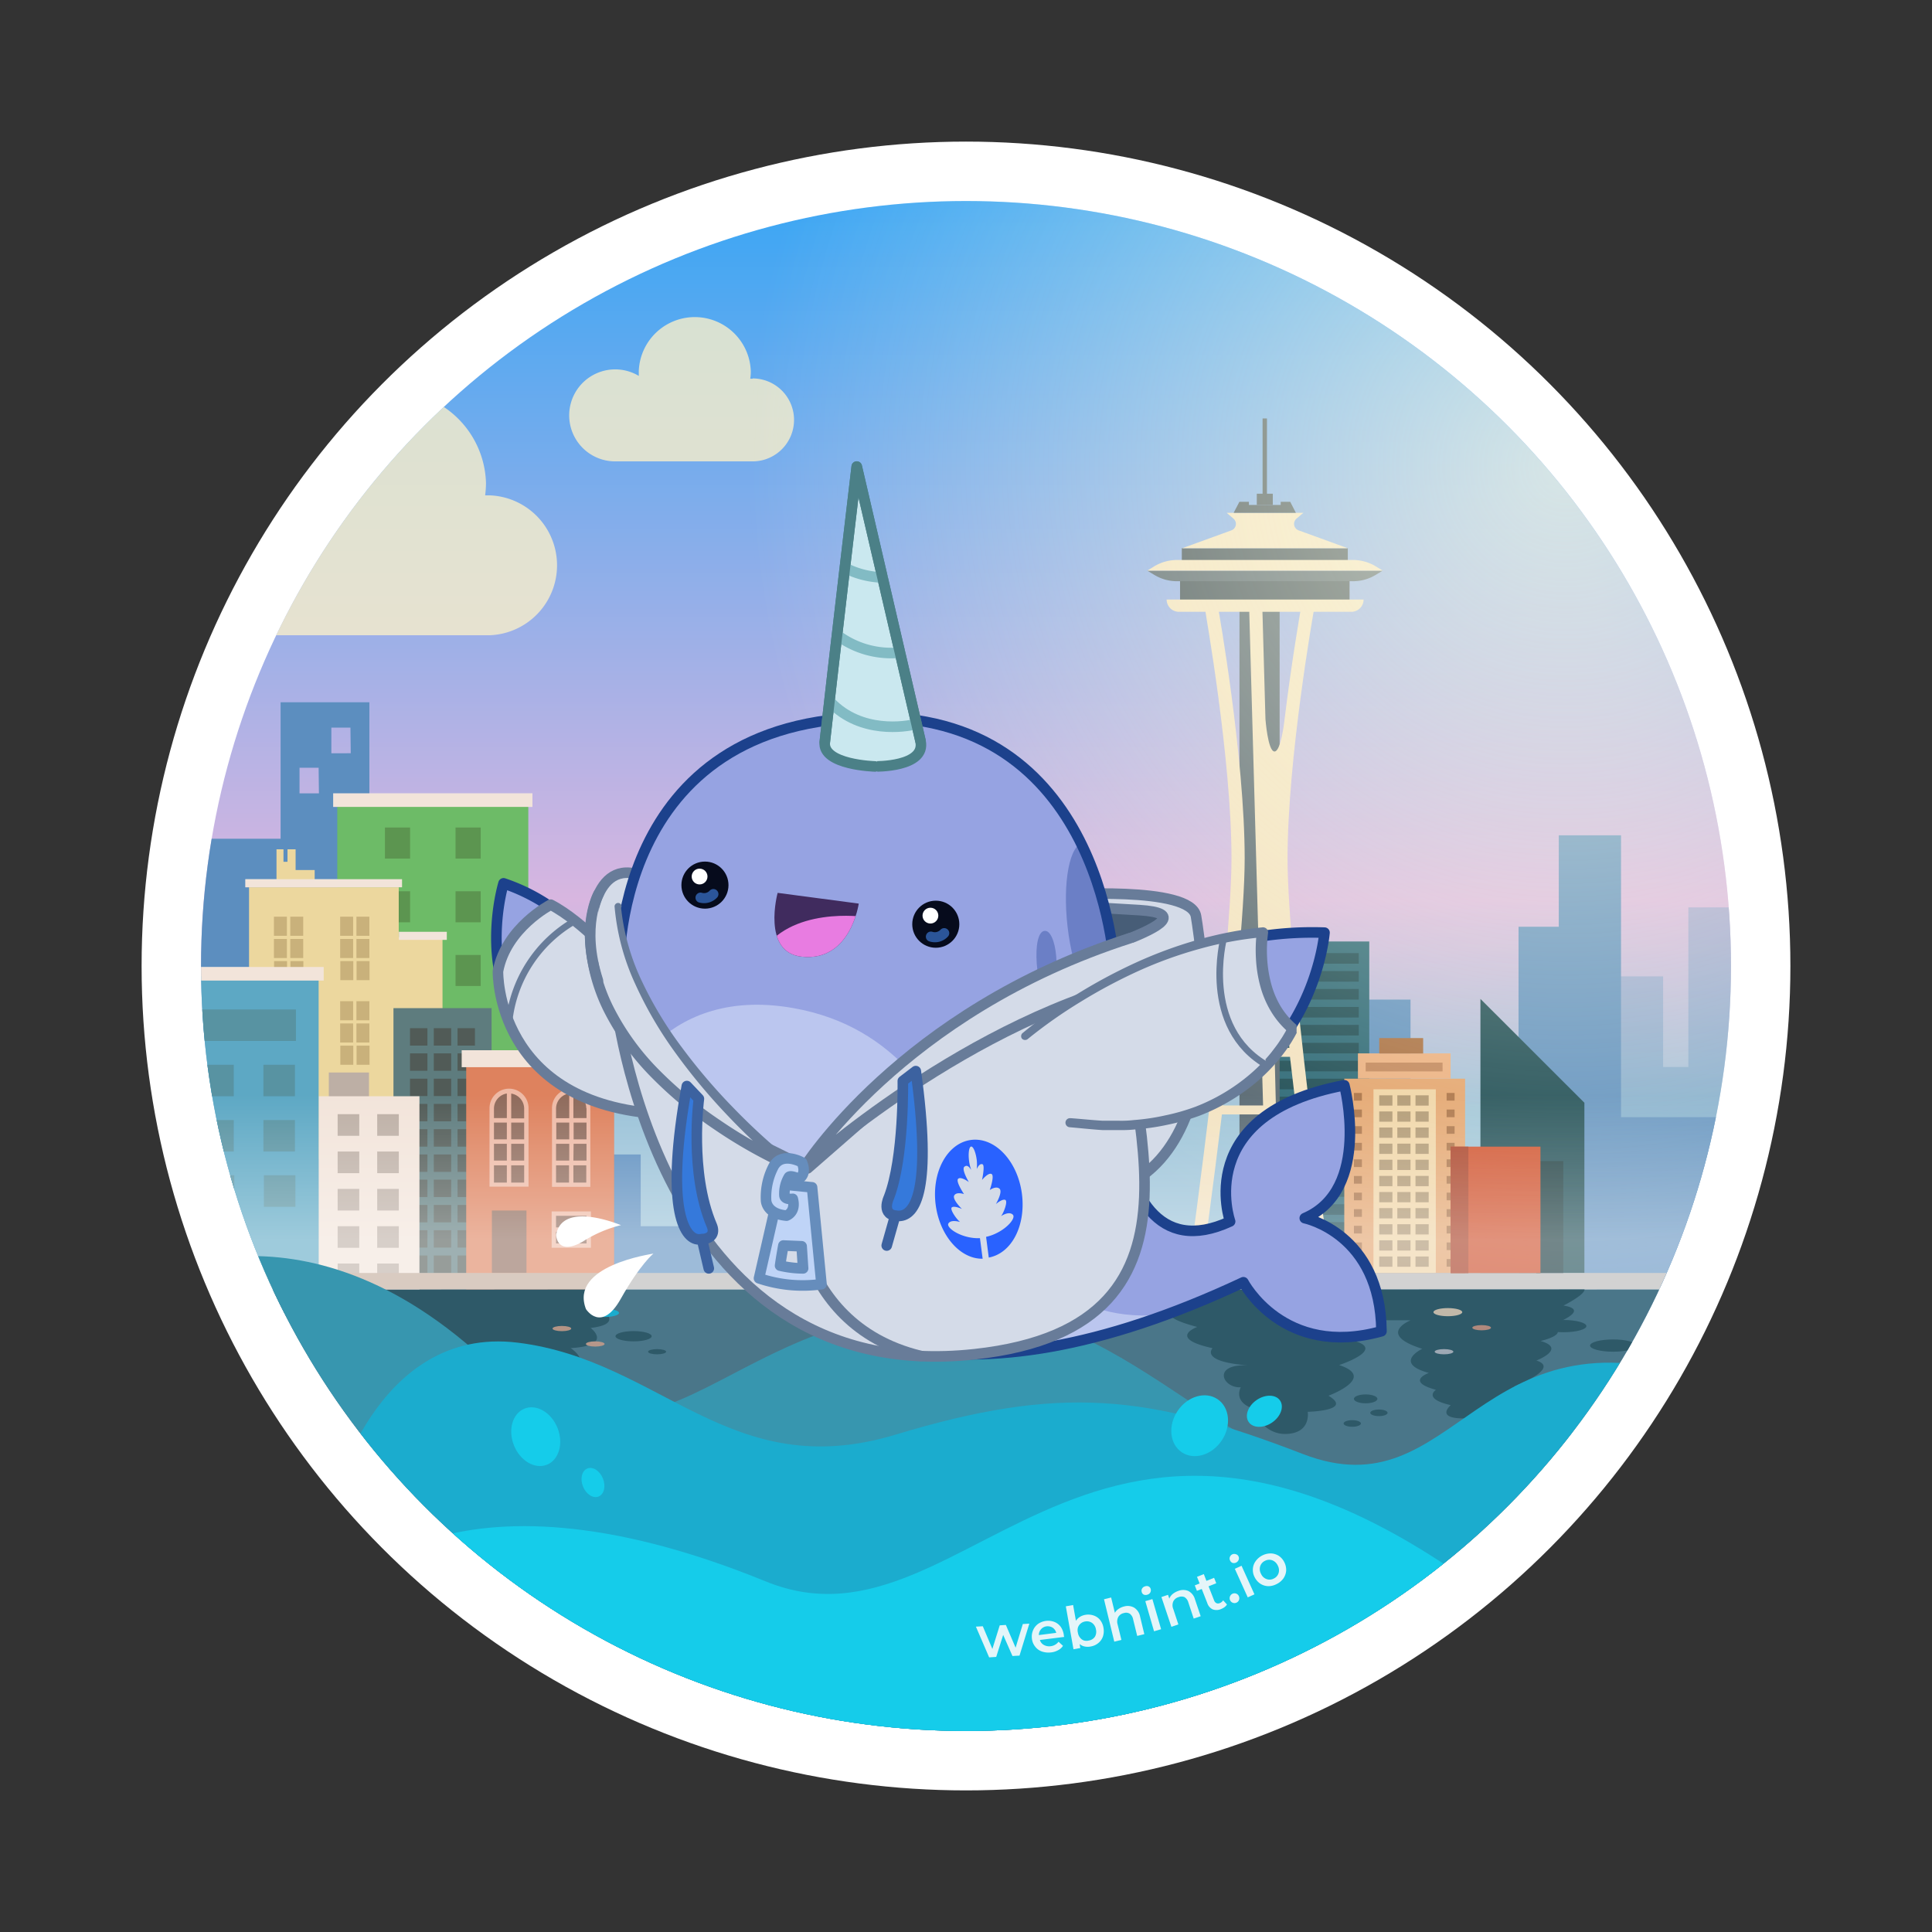 <svg id="sticker" xmlns="http://www.w3.org/2000/svg" xmlns:xlink="http://www.w3.org/1999/xlink" viewBox="0 0 252 252"><rect x="0" y="0" width="252" height="252" fill="#333333" stroke="none"/><defs><style>.cls-1,.cls-22,.cls-27,.cls-58,.cls-60,.cls-61,.cls-69{fill:none;}.cls-2{fill:#fff;}.cls-3{fill:url(#linear-gradient);}.cls-4{clip-path:url(#clip-path);}.cls-5{fill:#f9eeca;opacity:0.8;}.cls-6,.cls-7{fill:#5c8ebf;}.cls-6{opacity:0.4;}.cls-8{fill:#13444f;}.cls-9{fill:#226172;}.cls-10{fill:#38ba51;}.cls-11{fill:#f5f5f5;}.cls-12{fill:#208431;}.cls-13{fill:#ede29f;}.cls-14{fill:#baad6e;}.cls-15{fill:#0f323a;}.cls-16{fill:#a9a9a9;}.cls-17{fill:#219fd6;}.cls-18{fill:#1981a5;}.cls-19{fill:#d86a44;}.cls-20{fill:#684841;}.cls-21{fill:#efb9ab;}.cls-22{stroke:#efb9ab;}.cls-22,.cls-27{stroke-miterlimit:10;stroke-width:0.57px;}.cls-23{fill:#d2d2d2;}.cls-24{fill:#3c4c56;}.cls-25{fill:#50616d;}.cls-26{fill:#f2e1c0;}.cls-27{stroke:#3c4c56;}.cls-28{fill:#e2a069;}.cls-29{fill:#efd2a3;}.cls-30{fill:#a5693c;}.cls-31{fill:#aa906a;}.cls-32{fill:#eaac7d;}.cls-33{fill:#bf8156;}.cls-34{fill:#0b2f35;}.cls-35{fill:#cc441f;}.cls-36{fill:#a33319;}.cls-37{fill:#eabd9b;opacity:0.3;}.cls-38{fill:url(#linear-gradient-2);}.cls-39{fill:#4a7689;}.cls-40{fill:#2e5968;}.cls-41{fill:#3796af;}.cls-42{fill:#1bacce;}.cls-43{fill:#15ccea;}.cls-44{fill:#b49485;}.cls-45{fill:#b6978a;}.cls-46{fill:#c1b8a9;}.cls-47{fill:#b0897d;}.cls-48{fill:#9da8b4;}.cls-49{fill:url(#radial-gradient);}.cls-50{fill:#e4f5f9;}.cls-51,.cls-65,.cls-71{fill:#d4dbe8;}.cls-51,.cls-71{stroke:#687c99;}.cls-51,.cls-57,.cls-58,.cls-59,.cls-60,.cls-61,.cls-67,.cls-68,.cls-69,.cls-71{stroke-linecap:round;stroke-linejoin:round;}.cls-51,.cls-57,.cls-58,.cls-59,.cls-60,.cls-61,.cls-67,.cls-68,.cls-69{stroke-width:1.38px;}.cls-52{fill:#475d77;}.cls-53,.cls-57{fill:#96a3e2;}.cls-54{clip-path:url(#clip-path-2);}.cls-55{fill:#bbc6ef;}.cls-56{fill:#6b7fc6;}.cls-57,.cls-58{stroke:#1c418c;}.cls-59{fill:#cae8ef;}.cls-59,.cls-61{stroke:#4b8087;}.cls-60{stroke:#82bbc4;}.cls-62{fill:#402b5e;}.cls-63{clip-path:url(#clip-path-3);}.cls-64{fill:#e87ce1;}.cls-66{fill:#687c99;}.cls-67{fill:#bfd4f7;stroke:#668dbc;}.cls-68{fill:#3579db;}.cls-68,.cls-69{stroke:#3c62a0;}.cls-70{fill:#2962ff;}.cls-71{stroke-width:0.86px;}.cls-72{fill:#060b1c;}.cls-73{fill:#2b5599;}</style><linearGradient id="linear-gradient" x1="126" y1="173.24" x2="126" y2="26.32" gradientUnits="userSpaceOnUse"><stop offset="0.19" stop-color="#9ac2d8"/><stop offset="0.38" stop-color="#d8b6e0"/><stop offset="1" stop-color="#3ba6f4"/></linearGradient><clipPath id="clip-path"><circle class="cls-1" cx="126" cy="126" r="99.78"/></clipPath><linearGradient id="linear-gradient-2" x1="125.61" y1="161.72" x2="125.61" y2="142.84" gradientUnits="userSpaceOnUse"><stop offset="0" stop-color="#fff" stop-opacity="0.4"/><stop offset="1" stop-color="#fff" stop-opacity="0"/></linearGradient><radialGradient id="radial-gradient" cx="204.28" cy="60.86" r="106.81" gradientUnits="userSpaceOnUse"><stop offset="0" stop-color="#fffee3" stop-opacity="0.7"/><stop offset="1" stop-color="#fffee3" stop-opacity="0"/></radialGradient><clipPath id="clip-path-2"><path class="cls-1" d="M162.18,167.25C87,202.53,80.75,127.08,80.75,127.08S79.28,93.57,114.2,93.57c30.25,0,31.25,33.51,31.25,33.51s-4,41,15,32.24c0,0-5-14,14.9-17.76,0,0,3.58,13.6-5.16,17.33,0,0,9.88,2,10,14.75C167.37,177.22,162.18,167.25,162.18,167.25Z"/></clipPath><clipPath id="clip-path-3"><path class="cls-1" d="M101.43,116.46l10.58,1.4s-1.07,7.65-7.47,6.92C99.33,124.19,101.43,116.46,101.43,116.46Z"/></clipPath></defs><title>webhint_sticker_6</title><circle class="cls-2" cx="126" cy="126" r="107.53"/><circle class="cls-3" cx="126" cy="126" r="99.78"/><g class="cls-4"><path class="cls-5" d="M63.83,64.61c-.19,0-.37,0-.55,0A12.66,12.66,0,0,0,63.39,63a12.33,12.33,0,0,0-24.65,0c0,.36,0,.71,0,1.06a10.15,10.15,0,1,0-5.32,18.8H63.83a9.13,9.13,0,0,0,0-18.25Z"/><path class="cls-5" d="M98.19,49.4l-.33,0a6.37,6.37,0,0,0,.07-1,7.31,7.31,0,0,0-14.61,0c0,.22,0,.42,0,.63a6,6,0,1,0-3.16,11.15h18a5.41,5.41,0,0,0,0-10.82Z"/><polygon class="cls-6" points="207.76 127.35 216.93 127.35 216.93 139.17 220.22 139.17 220.22 118.35 230.25 118.35 230.25 149.56 219.65 174.96 210.77 176.65 203.91 153.32 207.76 127.35"/><polygon class="cls-7" points="177.24 130.38 183.98 130.38 183.98 165.22 175.34 165.22 177.24 130.38"/><polygon class="cls-7" points="198.07 166.03 198.07 120.88 203.32 120.88 203.32 108.95 211.44 108.95 211.44 145.72 228.34 145.72 222.42 168.21 198.83 167.12 198.07 166.03"/><polygon class="cls-8" points="193.1 166.06 193.1 130.29 206.66 143.84 206.66 166.06 193.1 166.06"/><rect class="cls-9" x="161.69" y="122.8" width="16.91" height="43.24"/><rect class="cls-8" x="163.05" y="124.32" width="14.18" height="1.38"/><rect class="cls-8" x="163.05" y="126.66" width="14.18" height="1.38"/><rect class="cls-8" x="163.05" y="129" width="14.18" height="1.38"/><rect class="cls-8" x="163.05" y="131.34" width="14.18" height="1.38"/><rect class="cls-8" x="163.05" y="133.68" width="14.18" height="1.38"/><rect class="cls-8" x="163.05" y="136.02" width="14.18" height="1.38"/><rect class="cls-8" x="163.05" y="138.36" width="14.18" height="1.38"/><rect class="cls-8" x="163.05" y="140.7" width="14.18" height="1.38"/><rect class="cls-8" x="163.05" y="143.04" width="14.18" height="1.38"/><rect class="cls-8" x="163.05" y="145.38" width="14.18" height="1.38"/><rect class="cls-8" x="163.05" y="147.72" width="14.18" height="1.38"/><rect class="cls-8" x="163.05" y="150.06" width="14.18" height="1.38"/><rect class="cls-8" x="163.05" y="152.39" width="14.18" height="1.38"/><rect class="cls-8" x="163.05" y="154.73" width="14.18" height="1.38"/><rect class="cls-8" x="163.05" y="157.07" width="14.18" height="1.38"/><rect class="cls-8" x="163.05" y="159.41" width="14.18" height="1.38"/><rect class="cls-8" x="163.05" y="161.75" width="14.18" height="1.38"/><polygon class="cls-7" points="78.09 150.58 83.57 150.58 83.57 159.94 95.02 159.94 95.02 167.12 78.09 167.12 78.09 150.58"/><path class="cls-7" d="M36.6,91.6v41.49H48.18V91.6Zm5,11.88H39.07v-3.34h2.49Zm4.15-5.23H43.22V94.91h2.49Z"/><rect class="cls-7" x="23.99" y="109.4" width="14.47" height="17.89"/><rect class="cls-10" x="44" y="104.36" width="24.9" height="47.05"/><rect class="cls-11" x="43.46" y="103.48" width="25.99" height="1.77"/><rect class="cls-12" x="50.21" y="107.94" width="3.28" height="4.05"/><rect class="cls-12" x="59.42" y="107.94" width="3.28" height="4.05"/><rect class="cls-12" x="50.21" y="116.25" width="3.28" height="4.05"/><rect class="cls-12" x="59.42" y="116.25" width="3.28" height="4.05"/><rect class="cls-12" x="50.21" y="124.56" width="3.28" height="4.05"/><rect class="cls-12" x="59.42" y="124.56" width="3.28" height="4.05"/><polygon class="cls-13" points="41.04 114.87 41.04 113.49 38.55 113.49 38.55 110.78 37.5 110.78 37.5 112.41 36.97 112.41 36.97 110.78 36.07 110.78 36.07 114.87 41.04 114.87"/><polygon class="cls-13" points="32.49 151.46 32.49 115.73 52.01 115.73 52.01 122.24 57.72 122.24 57.72 150.58 32.49 151.46"/><rect class="cls-14" x="35.73" y="119.57" width="1.69" height="2.49"/><rect class="cls-14" x="37.86" y="119.57" width="1.69" height="2.49"/><rect class="cls-14" x="35.73" y="122.47" width="1.69" height="2.49"/><rect class="cls-14" x="37.86" y="122.47" width="1.69" height="2.49"/><rect class="cls-14" x="35.75" y="125.36" width="1.69" height="2.49"/><rect class="cls-14" x="37.88" y="125.36" width="1.69" height="2.49"/><rect class="cls-14" x="44.37" y="119.57" width="1.69" height="2.49"/><rect class="cls-14" x="46.49" y="119.57" width="1.69" height="2.49"/><rect class="cls-14" x="44.37" y="122.47" width="1.69" height="2.49"/><rect class="cls-14" x="46.49" y="122.47" width="1.69" height="2.49"/><rect class="cls-14" x="44.39" y="125.36" width="1.69" height="2.49"/><rect class="cls-14" x="46.51" y="125.36" width="1.69" height="2.49"/><rect class="cls-14" x="44.37" y="130.59" width="1.69" height="2.49"/><rect class="cls-14" x="46.49" y="130.59" width="1.69" height="2.49"/><rect class="cls-14" x="44.37" y="133.49" width="1.69" height="2.49"/><rect class="cls-14" x="46.49" y="133.49" width="1.69" height="2.49"/><rect class="cls-14" x="44.39" y="136.39" width="1.69" height="2.49"/><rect class="cls-14" x="46.51" y="136.39" width="1.69" height="2.49"/><rect class="cls-11" x="32" y="114.68" width="20.44" height="1.05"/><rect class="cls-11" x="52.03" y="121.54" width="6.25" height="1.05"/><rect class="cls-9" x="51.32" y="131.5" width="12.8" height="38.13"/><rect class="cls-15" x="53.48" y="134.11" width="2.27" height="2.27"/><rect class="cls-15" x="56.58" y="134.11" width="2.27" height="2.27"/><rect class="cls-15" x="59.68" y="134.11" width="2.27" height="2.27"/><rect class="cls-15" x="53.48" y="137.4" width="2.27" height="2.27"/><rect class="cls-15" x="56.58" y="137.4" width="2.27" height="2.27"/><rect class="cls-15" x="59.68" y="137.4" width="2.27" height="2.27"/><rect class="cls-15" x="53.48" y="140.7" width="2.27" height="2.27"/><rect class="cls-15" x="56.58" y="140.7" width="2.27" height="2.27"/><rect class="cls-15" x="59.68" y="140.7" width="2.27" height="2.27"/><rect class="cls-15" x="53.48" y="143.99" width="2.27" height="2.27"/><rect class="cls-15" x="56.58" y="143.99" width="2.27" height="2.27"/><rect class="cls-15" x="59.68" y="143.99" width="2.27" height="2.27"/><rect class="cls-15" x="53.48" y="147.29" width="2.27" height="2.27"/><rect class="cls-15" x="56.58" y="147.29" width="2.27" height="2.27"/><rect class="cls-15" x="59.68" y="147.29" width="2.27" height="2.27"/><rect class="cls-15" x="53.48" y="150.58" width="2.27" height="2.27"/><rect class="cls-15" x="56.58" y="150.58" width="2.27" height="2.27"/><rect class="cls-15" x="59.68" y="150.58" width="2.27" height="2.27"/><rect class="cls-15" x="53.48" y="153.87" width="2.27" height="2.27"/><rect class="cls-15" x="56.58" y="153.87" width="2.27" height="2.27"/><rect class="cls-15" x="59.68" y="153.87" width="2.27" height="2.27"/><rect class="cls-15" x="53.48" y="157.17" width="2.27" height="2.27"/><rect class="cls-15" x="56.58" y="157.17" width="2.27" height="2.27"/><rect class="cls-15" x="59.68" y="157.17" width="2.27" height="2.27"/><rect class="cls-15" x="53.48" y="160.46" width="2.27" height="2.27"/><rect class="cls-15" x="56.58" y="160.46" width="2.27" height="2.27"/><rect class="cls-15" x="59.68" y="160.46" width="2.27" height="2.27"/><rect class="cls-15" x="53.48" y="163.76" width="2.27" height="2.27"/><rect class="cls-15" x="56.58" y="163.76" width="2.27" height="2.27"/><rect class="cls-15" x="59.68" y="163.76" width="2.27" height="2.27"/><rect class="cls-16" x="42.89" y="139.89" width="5.24" height="4.12"/><rect class="cls-11" x="41.56" y="142.99" width="13.15" height="26.64"/><rect class="cls-16" x="44.04" y="145.33" width="2.82" height="2.82"/><rect class="cls-16" x="49.2" y="145.33" width="2.82" height="2.82"/><rect class="cls-16" x="44.04" y="150.2" width="2.82" height="2.82"/><rect class="cls-16" x="49.2" y="150.2" width="2.82" height="2.82"/><rect class="cls-16" x="44.04" y="155.07" width="2.82" height="2.82"/><rect class="cls-16" x="49.2" y="155.07" width="2.82" height="2.82"/><rect class="cls-16" x="44.04" y="159.94" width="2.82" height="2.82"/><rect class="cls-16" x="49.2" y="159.94" width="2.82" height="2.82"/><rect class="cls-16" x="44.04" y="164.81" width="2.82" height="2.82"/><rect class="cls-16" x="49.2" y="164.81" width="2.82" height="2.82"/><rect class="cls-17" x="20.17" y="127.29" width="21.39" height="44.01"/><rect class="cls-18" x="26.38" y="131.67" width="12.22" height="4.11"/><rect class="cls-18" x="26.38" y="138.88" width="4.11" height="4.11"/><rect class="cls-18" x="34.36" y="138.88" width="4.11" height="4.11"/><rect class="cls-18" x="26.38" y="146.09" width="4.11" height="4.11"/><rect class="cls-18" x="34.36" y="146.09" width="4.11" height="4.11"/><rect class="cls-18" x="26.45" y="153.3" width="4.11" height="4.11"/><rect class="cls-18" x="34.42" y="153.3" width="4.11" height="4.11"/><rect class="cls-11" x="19.64" y="126.13" width="22.58" height="1.77"/><rect class="cls-19" x="60.81" y="137.4" width="19.29" height="33.33"/><rect class="cls-11" x="60.22" y="136.99" width="20.46" height="2.21"/><path class="cls-20" d="M66.42,142.31h0a2.26,2.26,0,0,1,2.26,2.26v9.9a0,0,0,0,1,0,0H64.16a0,0,0,0,1,0,0v-9.9A2.26,2.26,0,0,1,66.42,142.31Z"/><path class="cls-20" d="M74.44,142.31h0a2.26,2.26,0,0,1,2.26,2.26v9.9a0,0,0,0,1,0,0H72.19a0,0,0,0,1,0,0v-9.9A2.26,2.26,0,0,1,74.44,142.31Z"/><path class="cls-21" d="M66.4,142a2.55,2.55,0,0,0-2.55,2.54v10.24h5.09V144.57A2.54,2.54,0,0,0,66.4,142Zm-.29.6v3.24H64.43v-1.3A2,2,0,0,1,66.11,142.63Zm.57,6.59h1.69v2.19H66.68Zm-.57,2.19H64.43v-2.19h1.68Zm.57-2.77v-2.19h1.69v2.19Zm-.57,0H64.43v-2.19h1.68ZM64.43,152h1.68v2.25H64.43Zm2.25,2.25V152h1.69v2.25Zm1.69-8.37H66.68v-3.24a2,2,0,0,1,1.69,1.94Z"/><path class="cls-21" d="M74.5,142A2.54,2.54,0,0,0,72,144.57v10.24H77V144.57A2.54,2.54,0,0,0,74.5,142Zm2,2.54v1.3H74.79v-3.24A2,2,0,0,1,76.47,144.57Zm-2.25,4.65v2.19H72.53v-2.19Zm-1.69-.58v-2.19h1.69v2.19Zm2.26.58h1.68v2.19H74.79Zm0-.58v-2.19h1.68v2.19Zm-.57-6v3.24H72.53v-1.3A2,2,0,0,1,74.22,142.63ZM72.53,152h1.69v2.25H72.53Zm2.26,2.25V152h1.68v2.25Z"/><rect class="cls-20" x="64.16" y="157.89" width="4.51" height="8.15"/><rect class="cls-20" x="72.24" y="158.3" width="4.55" height="4.17"/><rect class="cls-22" x="72.24" y="158.3" width="4.55" height="4.17"/><line class="cls-22" x1="76.59" y1="160.38" x2="72.43" y2="160.38"/><rect class="cls-23" x="20.73" y="166.03" width="208.01" height="2.18"/><rect class="cls-24" x="154.15" y="71.51" width="21.65" height="2.01"/><rect class="cls-24" x="153.92" y="74.81" width="22.11" height="3.72"/><rect class="cls-25" x="161.67" y="79.56" width="5.24" height="86.47"/><path class="cls-26" d="M171.58,163.88l1.7-.24c-.06-.38-5.34-38.58-5.34-51.64s3.39-32.12,3.42-32.31l-1.69-.31c0,.12-1.18,6.66-2.15,14.71h0s-.45,4-1.3,3.93-1.16-4.22-1.16-4.22l-.4-14.28-1.72,0,1.81,64.67h-5.23c1.39-11.61,2.83-25.35,2.83-32.23,0-13.2-3.41-32.42-3.45-32.62l-1.69.31c0,.19,3.42,19.26,3.42,32.31s-5.28,51.26-5.33,51.64l1.7.24c0-.18,1.16-8.39,2.38-18.48h5.4l.58,20.66,1.72-.05-.14-5.15h4.23C171.41,162.71,171.57,163.81,171.58,163.88Zm-5.5-33.59h1.42c.21,2.1.44,4.24.68,6.38h-1.92Zm.18-7.21c.45,0,.87,3.59,1.05,5.23,0,.26.05.52.07.79h-1.33l-.11-3.81C166,124.1,166,123.09,166.26,123.08Zm0,14.77h2c.25,2.16.5,4.3.75,6.38h-2.59Zm2.91,7.55c.28,2.38.57,4.65.83,6.74h-3.34l-.19-6.74Zm-2.3,14.29-.18-6.37h3.46c.32,2.47.6,4.64.83,6.37Z"/><path class="cls-26" d="M152.17,78.2h25.69a1.6,1.6,0,0,1-1.6,1.6H153.77a1.6,1.6,0,0,1-1.6-1.6Z"/><path class="cls-25" d="M165.39,74.43H149.64l.93.56a5.68,5.68,0,0,0,3,.82h22.91a5.68,5.68,0,0,0,2.95-.82l.93-.56Z"/><path class="cls-26" d="M165.39,74.43H149.64l.93-.57a5.78,5.78,0,0,1,3-.82h22.91a5.78,5.78,0,0,1,2.95.82l.93.57Z"/><path class="cls-26" d="M169.39,69.18a.9.9,0,0,1-.27-1.54l.88-.75H160l.88.75a.9.9,0,0,1-.27,1.54l-6.41,2.33H175.8Z"/><polygon class="cls-24" points="168.29 65.45 167.05 65.45 167.05 65.86 165.02 65.86 164.93 65.86 162.9 65.86 162.9 65.45 161.66 65.45 160.91 66.89 164.93 66.89 165.02 66.89 169.03 66.89 168.29 65.45"/><rect class="cls-24" x="163.93" y="64.4" width="2.09" height="1.46"/><line class="cls-27" x1="164.97" y1="65.13" x2="164.97" y2="54.58"/><rect class="cls-28" x="175.34" y="140.7" width="15.76" height="25.33"/><rect class="cls-29" x="179.15" y="142.08" width="8.13" height="23.95"/><rect class="cls-30" x="176.6" y="142.56" width="1.04" height="1"/><rect class="cls-30" x="176.6" y="144.72" width="1.04" height="1"/><rect class="cls-30" x="176.6" y="146.89" width="1.04" height="1"/><rect class="cls-30" x="176.6" y="149.06" width="1.04" height="1"/><rect class="cls-30" x="176.6" y="151.22" width="1.04" height="1"/><rect class="cls-30" x="176.6" y="153.39" width="1.04" height="1"/><rect class="cls-30" x="176.6" y="155.56" width="1.04" height="1"/><rect class="cls-30" x="176.6" y="157.72" width="1.04" height="1"/><rect class="cls-30" x="176.6" y="159.89" width="1.04" height="1"/><rect class="cls-30" x="176.6" y="162.06" width="1.04" height="1"/><rect class="cls-30" x="176.6" y="164.22" width="1.04" height="1"/><rect class="cls-30" x="188.69" y="142.56" width="1.04" height="1"/><rect class="cls-30" x="188.69" y="144.72" width="1.04" height="1"/><rect class="cls-30" x="188.69" y="146.89" width="1.04" height="1"/><rect class="cls-30" x="188.69" y="149.06" width="1.04" height="1"/><rect class="cls-30" x="188.69" y="151.22" width="1.04" height="1"/><rect class="cls-30" x="188.69" y="153.39" width="1.04" height="1"/><rect class="cls-30" x="188.69" y="155.56" width="1.04" height="1"/><rect class="cls-30" x="188.69" y="157.72" width="1.04" height="1"/><rect class="cls-30" x="188.69" y="159.89" width="1.04" height="1"/><rect class="cls-30" x="188.69" y="162.06" width="1.04" height="1"/><rect class="cls-30" x="188.69" y="164.22" width="1.04" height="1"/><rect class="cls-31" x="179.9" y="142.87" width="1.72" height="1.34"/><rect class="cls-31" x="182.26" y="142.87" width="1.72" height="1.34"/><rect class="cls-31" x="184.63" y="142.87" width="1.72" height="1.34"/><rect class="cls-31" x="179.9" y="144.97" width="1.72" height="1.34"/><rect class="cls-31" x="182.26" y="144.97" width="1.72" height="1.34"/><rect class="cls-31" x="184.63" y="144.97" width="1.72" height="1.34"/><rect class="cls-31" x="179.9" y="147.07" width="1.72" height="1.34"/><rect class="cls-31" x="182.26" y="147.07" width="1.72" height="1.34"/><rect class="cls-31" x="184.63" y="147.07" width="1.72" height="1.34"/><rect class="cls-31" x="179.9" y="149.17" width="1.72" height="1.34"/><rect class="cls-31" x="182.26" y="149.17" width="1.72" height="1.34"/><rect class="cls-31" x="184.63" y="149.17" width="1.72" height="1.34"/><rect class="cls-31" x="179.9" y="151.27" width="1.72" height="1.34"/><rect class="cls-31" x="182.26" y="151.27" width="1.72" height="1.34"/><rect class="cls-31" x="184.63" y="151.27" width="1.72" height="1.34"/><rect class="cls-31" x="179.9" y="153.38" width="1.72" height="1.34"/><rect class="cls-31" x="182.26" y="153.38" width="1.72" height="1.34"/><rect class="cls-31" x="184.63" y="153.38" width="1.72" height="1.34"/><rect class="cls-31" x="179.9" y="155.48" width="1.72" height="1.34"/><rect class="cls-31" x="182.26" y="155.48" width="1.72" height="1.34"/><rect class="cls-31" x="184.63" y="155.48" width="1.72" height="1.34"/><rect class="cls-31" x="179.9" y="157.58" width="1.72" height="1.34"/><rect class="cls-31" x="182.26" y="157.58" width="1.72" height="1.34"/><rect class="cls-31" x="184.63" y="157.58" width="1.72" height="1.34"/><rect class="cls-31" x="179.9" y="159.68" width="1.72" height="1.34"/><rect class="cls-31" x="182.26" y="159.68" width="1.72" height="1.34"/><rect class="cls-31" x="184.63" y="159.68" width="1.72" height="1.34"/><rect class="cls-31" x="179.9" y="161.78" width="1.72" height="1.34"/><rect class="cls-31" x="182.26" y="161.78" width="1.72" height="1.34"/><rect class="cls-31" x="184.63" y="161.78" width="1.72" height="1.34"/><rect class="cls-31" x="179.9" y="163.89" width="1.72" height="1.34"/><rect class="cls-31" x="182.26" y="163.89" width="1.72" height="1.34"/><rect class="cls-31" x="184.63" y="163.89" width="1.72" height="1.34"/><rect class="cls-32" x="177.12" y="137.4" width="12.09" height="3.29"/><rect class="cls-30" x="179.9" y="135.4" width="5.73" height="2.01"/><rect class="cls-33" x="178.13" y="138.6" width="10.03" height="1.15"/><rect class="cls-34" x="200.38" y="151.44" width="3.53" height="14.59"/><rect class="cls-35" x="189.21" y="149.56" width="11.72" height="16.48"/><rect class="cls-36" x="189.21" y="149.56" width="2.32" height="16.48"/><polygon class="cls-37" points="80.68 136.99 68.9 136.99 68.9 105.25 69.45 105.25 69.45 103.48 43.46 103.48 43.46 105.25 44 105.25 44 114.68 41.04 114.68 41.04 113.49 38.55 113.49 38.55 110.78 37.5 110.78 37.5 112.41 36.97 112.41 36.97 110.78 36.07 110.78 36.07 114.68 32 114.68 32 115.73 32.49 115.73 32.49 126.14 19.64 126.14 19.64 127.9 20.17 127.9 20.17 171.3 41.56 171.3 41.56 169.63 51.32 169.63 54.71 169.63 60.8 169.63 60.8 170.73 80.09 170.73 80.09 139.19 80.68 139.19 80.68 136.99"/><rect class="cls-38" x="16.04" y="141.37" width="219.15" height="24.67"/><path class="cls-39" d="M27.07,168.21H225.78S214.78,229,125.11,229,27.07,168.21,27.07,168.21Z"/><path class="cls-40" d="M80.09,168.21s1.14.85-2.25,2.09c0,0,4.18,2.34-.8,2.91,0,0,3.07,2.29-2.6,2.63,0,0,4.36,2.91-3,3.15S51,178.32,51,178.32L45.1,172l4.1-3.76Z"/><ellipse class="cls-40" cx="82.64" cy="174.29" rx="2.36" ry="0.67"/><ellipse class="cls-40" cx="85.71" cy="176.31" rx="1.18" ry="0.34"/><ellipse class="cls-40" cx="178.13" cy="182.46" rx="1.53" ry="0.58"/><path class="cls-40" d="M153,168.21s-.07,1.47,2.31,2c0,0-6.63.9.85,2.87,0,0-4,1.45,2,2.77,0,0-1.76,1.76,4.63,2.24-4.78-.22-3.32,3-.95,2.86,0,0-1.15,2,1.91,2.87a3.93,3.93,0,0,0,3.82,3.22c3.51,0,3-2.89,3-2.89s6-.13,2.71-2.1c0,0,6.38-2.36,1.39-4,0,0,6.11-2,2-3.14,0,0,4.94-2,1.45-2.7H184s-4.55,1.81,1.51,3.72c0,0-3.87,1.85.86,3.15,0,0-3.14,1.1.93,2.2,0,0-1.79,1.16,1.93,2,0,0-2.3,1.91,2.32,1.72a6.75,6.75,0,0,0,6.05-4.21s6-2.31,2.8-3.33c0,0,4-1.54.55-2.55,0,0,4.11-.92,1.21-2,0,0,5.68-2,1.77-2.62,0,0,2.76-1.37,2.75-2.1Z"/><ellipse class="cls-40" cx="203.91" cy="172.97" rx="3.01" ry="0.8"/><ellipse class="cls-40" cx="210.41" cy="175.51" rx="3.01" ry="0.8"/><ellipse class="cls-40" cx="179.86" cy="184.28" rx="1.13" ry="0.43"/><ellipse class="cls-40" cx="176.38" cy="185.67" rx="1.13" ry="0.43"/><path class="cls-41" d="M16.25,168.21s20.63-13.91,45.55,7.87,30.66-4.7,62.45-5.44c24.64-.58,37,25,60.16,22.43,26.07-2.86,17.19-16.12,53.86.19L177,236.52l-118-3L21.48,210.45Z"/><path class="cls-42" d="M43.28,196.13s5.53-23.3,24.25-21,27.69,18.53,49.27,12,33-5.26,53.16,2.53,22.47-19.9,52.46-9.59l-35.14,36.28L135,230.7H86.63L51.49,214.27Z"/><path class="cls-43" d="M44.42,208s13.37-18.91,55.48-1.72c27.29,11.14,42.92-40.22,99,5.54l-67.79,23.57-65.71-9.58-16.62-4.44Z"/><ellipse class="cls-42" cx="78.86" cy="171.25" rx="1.88" ry="0.53"/><ellipse class="cls-44" cx="73.29" cy="173.29" rx="1.22" ry="0.34"/><ellipse class="cls-45" cx="77.64" cy="175.3" rx="1.22" ry="0.34"/><ellipse class="cls-46" cx="188.85" cy="171.15" rx="1.88" ry="0.53"/><ellipse class="cls-47" cx="193.26" cy="173.18" rx="1.22" ry="0.34"/><ellipse class="cls-48" cx="188.35" cy="176.31" rx="1.22" ry="0.34"/><circle class="cls-49" cx="204.28" cy="60.86" r="106.81"/></g><polygon class="cls-50" points="132.47 214.92 131.2 211.95 130.4 212 129.44 215.08 128.19 212.12 127.29 212.17 129.02 216.18 129.94 216.12 130.85 213.25 132.06 216 132.98 215.95 134.26 211.78 133.41 211.83 132.47 214.92"/><path class="cls-50" d="M138.76,213.27a2.46,2.46,0,0,0-.4-1.07,1.9,1.9,0,0,0-.82-.64,2.24,2.24,0,0,0-1.1-.14,2.31,2.31,0,0,0-1.05.4,2,2,0,0,0-.65.84,2.13,2.13,0,0,0-.14,1.1,2,2,0,0,0,.41,1,1.87,1.87,0,0,0,.88.65,2.65,2.65,0,0,0,1.21.12,2.37,2.37,0,0,0,.92-.29,1.58,1.58,0,0,0,.63-.57l-.58-.53a1.5,1.5,0,0,1-1,.58,1.44,1.44,0,0,1-.91-.16,1.06,1.06,0,0,1-.52-.65l3.18-.4C138.77,213.43,138.76,213.34,138.76,213.27Zm-3.26,0a1.15,1.15,0,0,1,1-1.14,1.22,1.22,0,0,1,.81.18,1.15,1.15,0,0,1,.46.67Z"/><path class="cls-50" d="M143.49,211.3a1.83,1.83,0,0,0-.86-.59,2.14,2.14,0,0,0-1.1-.07,1.92,1.92,0,0,0-.69.27,1.59,1.59,0,0,0-.5.5l-.37-2.06-.95.17,1,5.6.89-.16-.09-.52a1.46,1.46,0,0,0,.66.32,1.85,1.85,0,0,0,.78,0,2.09,2.09,0,0,0,1-.45,1.87,1.87,0,0,0,.6-.86,2.24,2.24,0,0,0,.07-1.13A2.17,2.17,0,0,0,143.49,211.3Zm-.67,2.18a1.16,1.16,0,0,1-.79.5,1.25,1.25,0,0,1-.64,0,1.09,1.09,0,0,1-.51-.37,1.3,1.3,0,0,1-.28-.63,1.33,1.33,0,0,1,0-.69,1.12,1.12,0,0,1,.35-.52,1.16,1.16,0,0,1,.58-.27,1.18,1.18,0,0,1,.92.19,1.28,1.28,0,0,1,.5.85A1.29,1.29,0,0,1,142.82,213.48Z"/><path class="cls-50" d="M147.93,209.69a1.71,1.71,0,0,0-1.31-.15,2.16,2.16,0,0,0-.72.32,1.46,1.46,0,0,0-.48.51l-.49-2-.93.23,1.34,5.53.93-.23-.49-2a1.3,1.3,0,0,1,.09-1,1.07,1.07,0,0,1,.73-.5.91.91,0,0,1,.77.09,1.17,1.17,0,0,1,.43.73l.53,2.16.93-.23-.55-2.28A1.76,1.76,0,0,0,147.93,209.69Z"/><rect class="cls-50" x="149.94" y="208.64" width="0.96" height="4.09" transform="translate(-52.64 50.11) rotate(-16.14)"/><path class="cls-50" d="M149.2,208a.66.66,0,0,0,.46,0,.6.6,0,0,0,.38-.29.62.62,0,0,0,.05-.46.54.54,0,0,0-.28-.33.63.63,0,0,0-.47,0,.62.62,0,0,0-.37.28.53.53,0,0,0-.05.44A.5.5,0,0,0,149.2,208Z"/><path class="cls-50" d="M155,207.52a1.74,1.74,0,0,0-1.33,0,2.28,2.28,0,0,0-.72.4,1.48,1.48,0,0,0-.43.6l-.17-.5-.86.29,1.3,3.88.91-.31-.66-2a1.25,1.25,0,0,1,0-1,1.08,1.08,0,0,1,.69-.56,1,1,0,0,1,.77,0,1.18,1.18,0,0,1,.5.69l.7,2.11.91-.31-.75-2.22A1.73,1.73,0,0,0,155,207.52Z"/><path class="cls-50" d="M159.1,209.1a.54.54,0,0,1-.45,0,.66.66,0,0,1-.3-.38l-.71-1.81,1-.4-.28-.71-1,.4-.34-.88-.89.35.34.87-.63.25.28.71.63-.24.72,1.83a1.36,1.36,0,0,0,.71.83,1.46,1.46,0,0,0,1.1-.05,1.94,1.94,0,0,0,.45-.25,1.23,1.23,0,0,0,.31-.34l-.5-.54A.88.88,0,0,1,159.1,209.1Z"/><path class="cls-50" d="M161.26,207.87a.62.62,0,0,0-.48,0,.64.64,0,0,0,0,1.18.62.62,0,0,0,.48,0,.6.6,0,0,0,.34-.34.64.64,0,0,0,0-.49A.6.6,0,0,0,161.26,207.87Z"/><path class="cls-50" d="M160.75,203.85a.66.66,0,0,0,.8-.37.57.57,0,0,0,0-.46.5.5,0,0,0-.33-.29.62.62,0,0,0-.46,0,.59.59,0,0,0-.33.33.52.52,0,0,0,0,.44A.59.59,0,0,0,160.75,203.85Z"/><rect class="cls-50" x="161.86" y="204.25" width="0.96" height="4.09" transform="translate(-70.57 85.2) rotate(-24.33)"/><path class="cls-50" d="M167.52,203.77a2.15,2.15,0,0,0-.73-.84,2.07,2.07,0,0,0-1-.31,2.43,2.43,0,0,0-1.13.26,2.4,2.4,0,0,0-.88.75,1.88,1.88,0,0,0-.36,1,2,2,0,0,0,.23,1.09,2.19,2.19,0,0,0,.74.85,2,2,0,0,0,1,.32,2.28,2.28,0,0,0,1.12-.27,2.33,2.33,0,0,0,.89-.74,2.09,2.09,0,0,0,.36-1A2.2,2.2,0,0,0,167.52,203.77Zm-.75,1.42a1.16,1.16,0,0,1-.63.71,1.13,1.13,0,0,1-.93.07,1.24,1.24,0,0,1-.72-.67,1.28,1.28,0,0,1-.12-1,1.17,1.17,0,0,1,.62-.71,1.2,1.2,0,0,1,.94-.08,1.31,1.31,0,0,1,.73.68A1.27,1.27,0,0,1,166.77,205.19Z"/><path class="cls-51" d="M77,121.36s.36-10.35,7.52-6.78,2.94,7.78,2.94,7.78l-6.3,5.23S77.77,128.61,77,121.36Z"/><polygon class="cls-52" points="140.06 117.35 139.67 128.61 153.85 120.64 152.85 118.4 142.25 116.97 140.06 117.35"/><path class="cls-51" d="M136.17,126.06s24-6.63,12.43-7.35c-10-.62-10.36-.52-10.36-.52l-.13-1.45s17.22-1.25,17.89,2.76,5.92,37.1-17.14,36.67.15-21.3.15-21.3l-2.84-8.81"/><path class="cls-53" d="M162.18,167.25C87,202.53,80.75,127.08,80.75,127.08S79.28,93.57,114.2,93.57c30.25,0,31.25,33.51,31.25,33.51s-4,41,15,32.24c0,0-5-14,14.9-17.76,0,0,3.58,13.6-5.16,17.33,0,0,9.88,2,10,14.75C167.37,177.22,162.18,167.25,162.18,167.25Z"/><g class="cls-54"><path class="cls-55" d="M80.39,143.49s5.19-15.18,23.09-12c27.41,4.88,21.78,40.8,46.55,40.09l-3.87,7.9-49-3L75.69,156.22Z"/><ellipse class="cls-56" cx="142.61" cy="120.53" rx="3.38" ry="10.72" transform="translate(-12.98 17.3) rotate(-6.64)"/><path class="cls-56" d="M136.69,129.57c-.95,0-1.45-2.47-1.5-4.71s.45-3.69,1.31-3.41c.67.21,1.26,1.85,1.31,4.09S137.36,129.59,136.69,129.57Z"/></g><path class="cls-57" d="M66.68,131.5c-3.66-7.61-1-16.28-1-16.28a24.29,24.29,0,0,1,8.67,5.09Z"/><path class="cls-51" d="M81.19,126s-5.07-5.79-9.36-8c0,0-5.83,3-6.88,8.69,0,0-.38,17.47,21.49,18.62Z"/><path class="cls-58" d="M162.18,167.25C87,202.53,80.75,127.08,80.75,127.08S79.28,93.57,114.2,93.57c30.25,0,31.25,33.51,31.25,33.51s-4,41,15,32.24c0,0-5-14,14.9-17.76,0,0,3.58,13.6-5.16,17.33,0,0,9.88,2,10,14.75C167.37,177.22,162.18,167.25,162.18,167.25Z"/><path class="cls-59" d="M120.07,96.67c-2.4-10.34-8.32-35.81-8.32-35.81s-3.08,26.07-4.17,35.93c-.34,3,6.55,3.18,6.55,3.18S120.79,100.09,120.07,96.67Z"/><path class="cls-60" d="M119.39,94.46c-1.23.33-7.08,1.29-11.06-2.86"/><path class="cls-60" d="M117.39,85.12a11.72,11.72,0,0,1-8.16-2.26"/><path class="cls-60" d="M115.11,75.32a11.56,11.56,0,0,1-4.86-1.23"/><path class="cls-61" d="M120.07,96.67c-2.4-10.34-8.32-35.81-8.32-35.81s-3.08,26.07-4.17,35.93"/><path class="cls-62" d="M101.43,116.46l10.58,1.4s-1.07,7.65-7.47,6.92C99.33,124.19,101.43,116.46,101.43,116.46Z"/><g class="cls-63"><path class="cls-64" d="M112.78,119.6s-9.92-1.49-13.58,4.92l9.21,2.15Z"/></g><path class="cls-51" d="M80.23,130.05s5.12,51.13,46.89,46.59c34.18-3.71,18.52-34.06,19-50.64l-23.59,11.4-17.19,15s-5.44-2.81-5.72-2.81S84.43,135,84.43,135Z"/><path class="cls-65" d="M80.57,118.33c1.26,17.19,22.1,33.56,22.1,33.56S77,140.93,77,121.52"/><path class="cls-66" d="M81,118.3A29.46,29.46,0,0,0,83.73,128,50.09,50.09,0,0,0,89,136.7a76.39,76.39,0,0,0,6.62,7.76,82.61,82.61,0,0,0,7.51,6.88h0a.68.68,0,0,1,.11,1,.7.7,0,0,1-.81.21h0a62.27,62.27,0,0,1-9.22-5.21A52.8,52.8,0,0,1,85,140.55a34,34,0,0,1-6.24-8.63,23.58,23.58,0,0,1-2.48-10.4.68.68,0,0,1,.68-.69.69.69,0,0,1,.69.69A22.12,22.12,0,0,0,80,131.31a32.37,32.37,0,0,0,6,8.28,51.76,51.76,0,0,0,8,6.58,60.42,60.42,0,0,0,9,5.08h0l-.69,1.18a83.5,83.5,0,0,1-7.57-7.1,77.79,77.79,0,0,1-6.64-8,51.06,51.06,0,0,1-5.25-9,30.19,30.19,0,0,1-2.68-10,.46.46,0,1,1,.91-.08Z"/><path class="cls-51" d="M78.09,116.57s-2.43,4.18-.1,11.34"/><path class="cls-51" d="M103.48,153.87s-.86,18.75,16.62,23"/><path class="cls-51" d="M147.42,122.36c-29.95,9.6-42.65,30.08-42.65,30.08s21.58-19.72,45.79-25"/><path class="cls-67" d="M105.92,154.87l-4.11-.4L99,166.73a17.72,17.72,0,0,0,8.15.77Zm-1.17,10.57a13.37,13.37,0,0,1-3-.36c.14-1.05.43-2.62.43-2.62l2.38.1Z"/><path class="cls-67" d="M104.59,151.61s-2.68-1.51-3.75.64a8.66,8.66,0,0,0-.92,4.31s0,1.77,2.67,2c0,0,1.28-.44.81-2.19,0,0-1,.15-1.08-.42a4.21,4.21,0,0,1,.58-2.42c.22-.28,1.27.22,1.27.22S105.3,153.29,104.59,151.61Z"/><path class="cls-68" d="M117.76,141s.19,10-1.82,15.19c0,0-1.18,2.41,1.29,2.41,2.19,0,4.35-3.51,2.22-18.89Z"/><line class="cls-69" x1="116.76" y1="158.58" x2="115.66" y2="162.46"/><path class="cls-68" d="M91.16,143.32s-1.28,9.59,1.68,16.52c0,0,.9,1.83-1.68,1.82-2.06,0-4.39-4.49-1.57-20Z"/><line class="cls-69" x1="91.56" y1="161.64" x2="92.45" y2="165.44"/><path class="cls-70" d="M133.29,155.69c-.57-4.28-3.54-7.41-6.64-7s-5.17,4.21-4.6,8.49c.53,4,3.21,7.06,6.12,7l-.35-2.68c-2.33.1-4.45-1.33-4.12-1.91s1.53-.2,1.53-.2c-.47-.36-1.41-1.7-1.06-1.92s1.3.22,1.3.22-1.31-1.26-1-1.77,1.27-.17,1.27-.17-1.13-1.67-.76-2,1.39.43,1.39.43-1-1.66-.58-2,.71.18.89.41a5.29,5.29,0,0,1-.28-1.17c-.13-1,0-1.84.27-1.87s.6.74.73,1.74a5.57,5.57,0,0,1,0,1.2c.12-.27.39-.76.75-.63s-.06,2.05-.06,2.05.81-1,1.24-.78-.23,2.09-.23,2.09.81-.58,1.27-.17-.47,2-.47,2,.79-.68,1.2-.55-.16,1.66-.53,2.13c0,0,1-.7,1.53-.2s-1.21,2.4-3.48,2.9l.35,2.7C132,163.46,133.83,159.8,133.29,155.69Z"/><path class="cls-57" d="M162.46,140.41c9.42-7.33,10.3-18.76,10.3-18.76a44.58,44.58,0,0,0-15.25,2.11Z"/><path class="cls-65" d="M133.8,135.11s13.87-12,30.94-13.51c0,0-1.38,8.21,4,12.62,0,0-6.64,15.22-29,12.25"/><path class="cls-66" d="M133.44,134.7a62.18,62.18,0,0,1,7-5,69.37,69.37,0,0,1,7.6-4.09,56.69,56.69,0,0,1,8.1-3,48.86,48.86,0,0,1,8.51-1.65h0a.67.67,0,0,1,.75.58.91.91,0,0,1,0,.17v0a17.11,17.11,0,0,0-.12,3.29,16.28,16.28,0,0,0,.51,3.26,11.75,11.75,0,0,0,1.25,3,10.16,10.16,0,0,0,2.08,2.44h0l0,1s.09-.08,0,.05l-.13.24a5.46,5.46,0,0,1-.27.48c-.18.32-.37.63-.58.93-.39.61-.84,1.17-1.28,1.74a23.91,23.91,0,0,1-3.05,3.07,26,26,0,0,1-7.41,4.34,29.42,29.42,0,0,1-4.13,1.16,30.28,30.28,0,0,1-4.24.61,16.86,16.86,0,0,1-2.13.08h-2.14c-1.42-.09-2.83-.25-4.24-.37a.59.59,0,0,1,.09-1.18h.06c1.38.1,2.76.25,4.13.33l2.07,0a14.14,14.14,0,0,0,2.06-.09,28.09,28.09,0,0,0,4.08-.61,27.22,27.22,0,0,0,3.94-1.13,24.64,24.64,0,0,0,7-4.15,21.85,21.85,0,0,0,2.86-2.91c.41-.54.84-1.07,1.19-1.64.2-.28.37-.57.54-.86s.17-.29.24-.44l.11-.22a2.41,2.41,0,0,1,.26-.42l0,1h0a11.33,11.33,0,0,1-2.37-2.79,12.89,12.89,0,0,1-1.41-3.34,17.15,17.15,0,0,1-.55-3.54,19,19,0,0,1,.13-3.6l.74.8h0a46.8,46.8,0,0,0-8.28,1.54,53.81,53.81,0,0,0-7.94,2.88,68.72,68.72,0,0,0-7.5,4,62.71,62.71,0,0,0-6.92,4.87l0,0a.55.55,0,0,1-.77-.08A.54.54,0,0,1,133.44,134.7Z"/><path class="cls-71" d="M159.62,122.36s-3.1,11.66,5.7,16.63"/><path class="cls-71" d="M75,120.1a17.24,17.24,0,0,0-8.61,13.24"/><circle class="cls-72" cx="91.95" cy="115.45" r="3.07"/><circle class="cls-2" cx="91.25" cy="114.33" r="1.03"/><path class="cls-73" d="M93.51,116.15a.65.65,0,0,0-.92,0,1,1,0,0,1-1.08.29.66.66,0,0,0-.4,1.25,2,2,0,0,0,.33.08,2.32,2.32,0,0,0,2.13-.74A.66.66,0,0,0,93.51,116.15Z"/><circle class="cls-72" cx="122.06" cy="120.55" r="3.07"/><circle class="cls-2" cx="121.36" cy="119.43" r="1.03"/><path class="cls-73" d="M123.62,121.25a.66.66,0,0,0-.93,0,1,1,0,0,1-1.07.29.65.65,0,0,0-.82.43.64.64,0,0,0,.42.82,2,2,0,0,0,.33.08,2.29,2.29,0,0,0,2.12-.74A.65.65,0,0,0,123.62,121.25Z"/><path class="cls-2" d="M81,159.8c-.19-.05-7.66-3.23-8.46,1.27,0,0,.06,2.81,3.45.89A16.66,16.66,0,0,1,81,159.8Z"/><path class="cls-2" d="M85.23,163.51c-.26.08-11,1.55-8.8,7.24,0,0,2,3.18,4.54-1.34S85.23,163.51,85.23,163.51Z"/><ellipse class="cls-43" cx="69.88" cy="187.39" rx="3.06" ry="3.94" transform="translate(-64.57 39.33) rotate(-21.79)"/><ellipse class="cls-43" cx="77.35" cy="193.37" rx="1.4" ry="1.97" transform="translate(-66.26 42.53) rotate(-21.79)"/><ellipse class="cls-43" cx="156.24" cy="186.63" rx="4.17" ry="3.46" transform="matrix(0.56, -0.83, 0.83, 0.56, -85.92, 211.13)"/><ellipse class="cls-43" cx="164.92" cy="184.08" rx="2.48" ry="1.78" transform="translate(-75.18 125.45) rotate(-34.42)"/></svg>